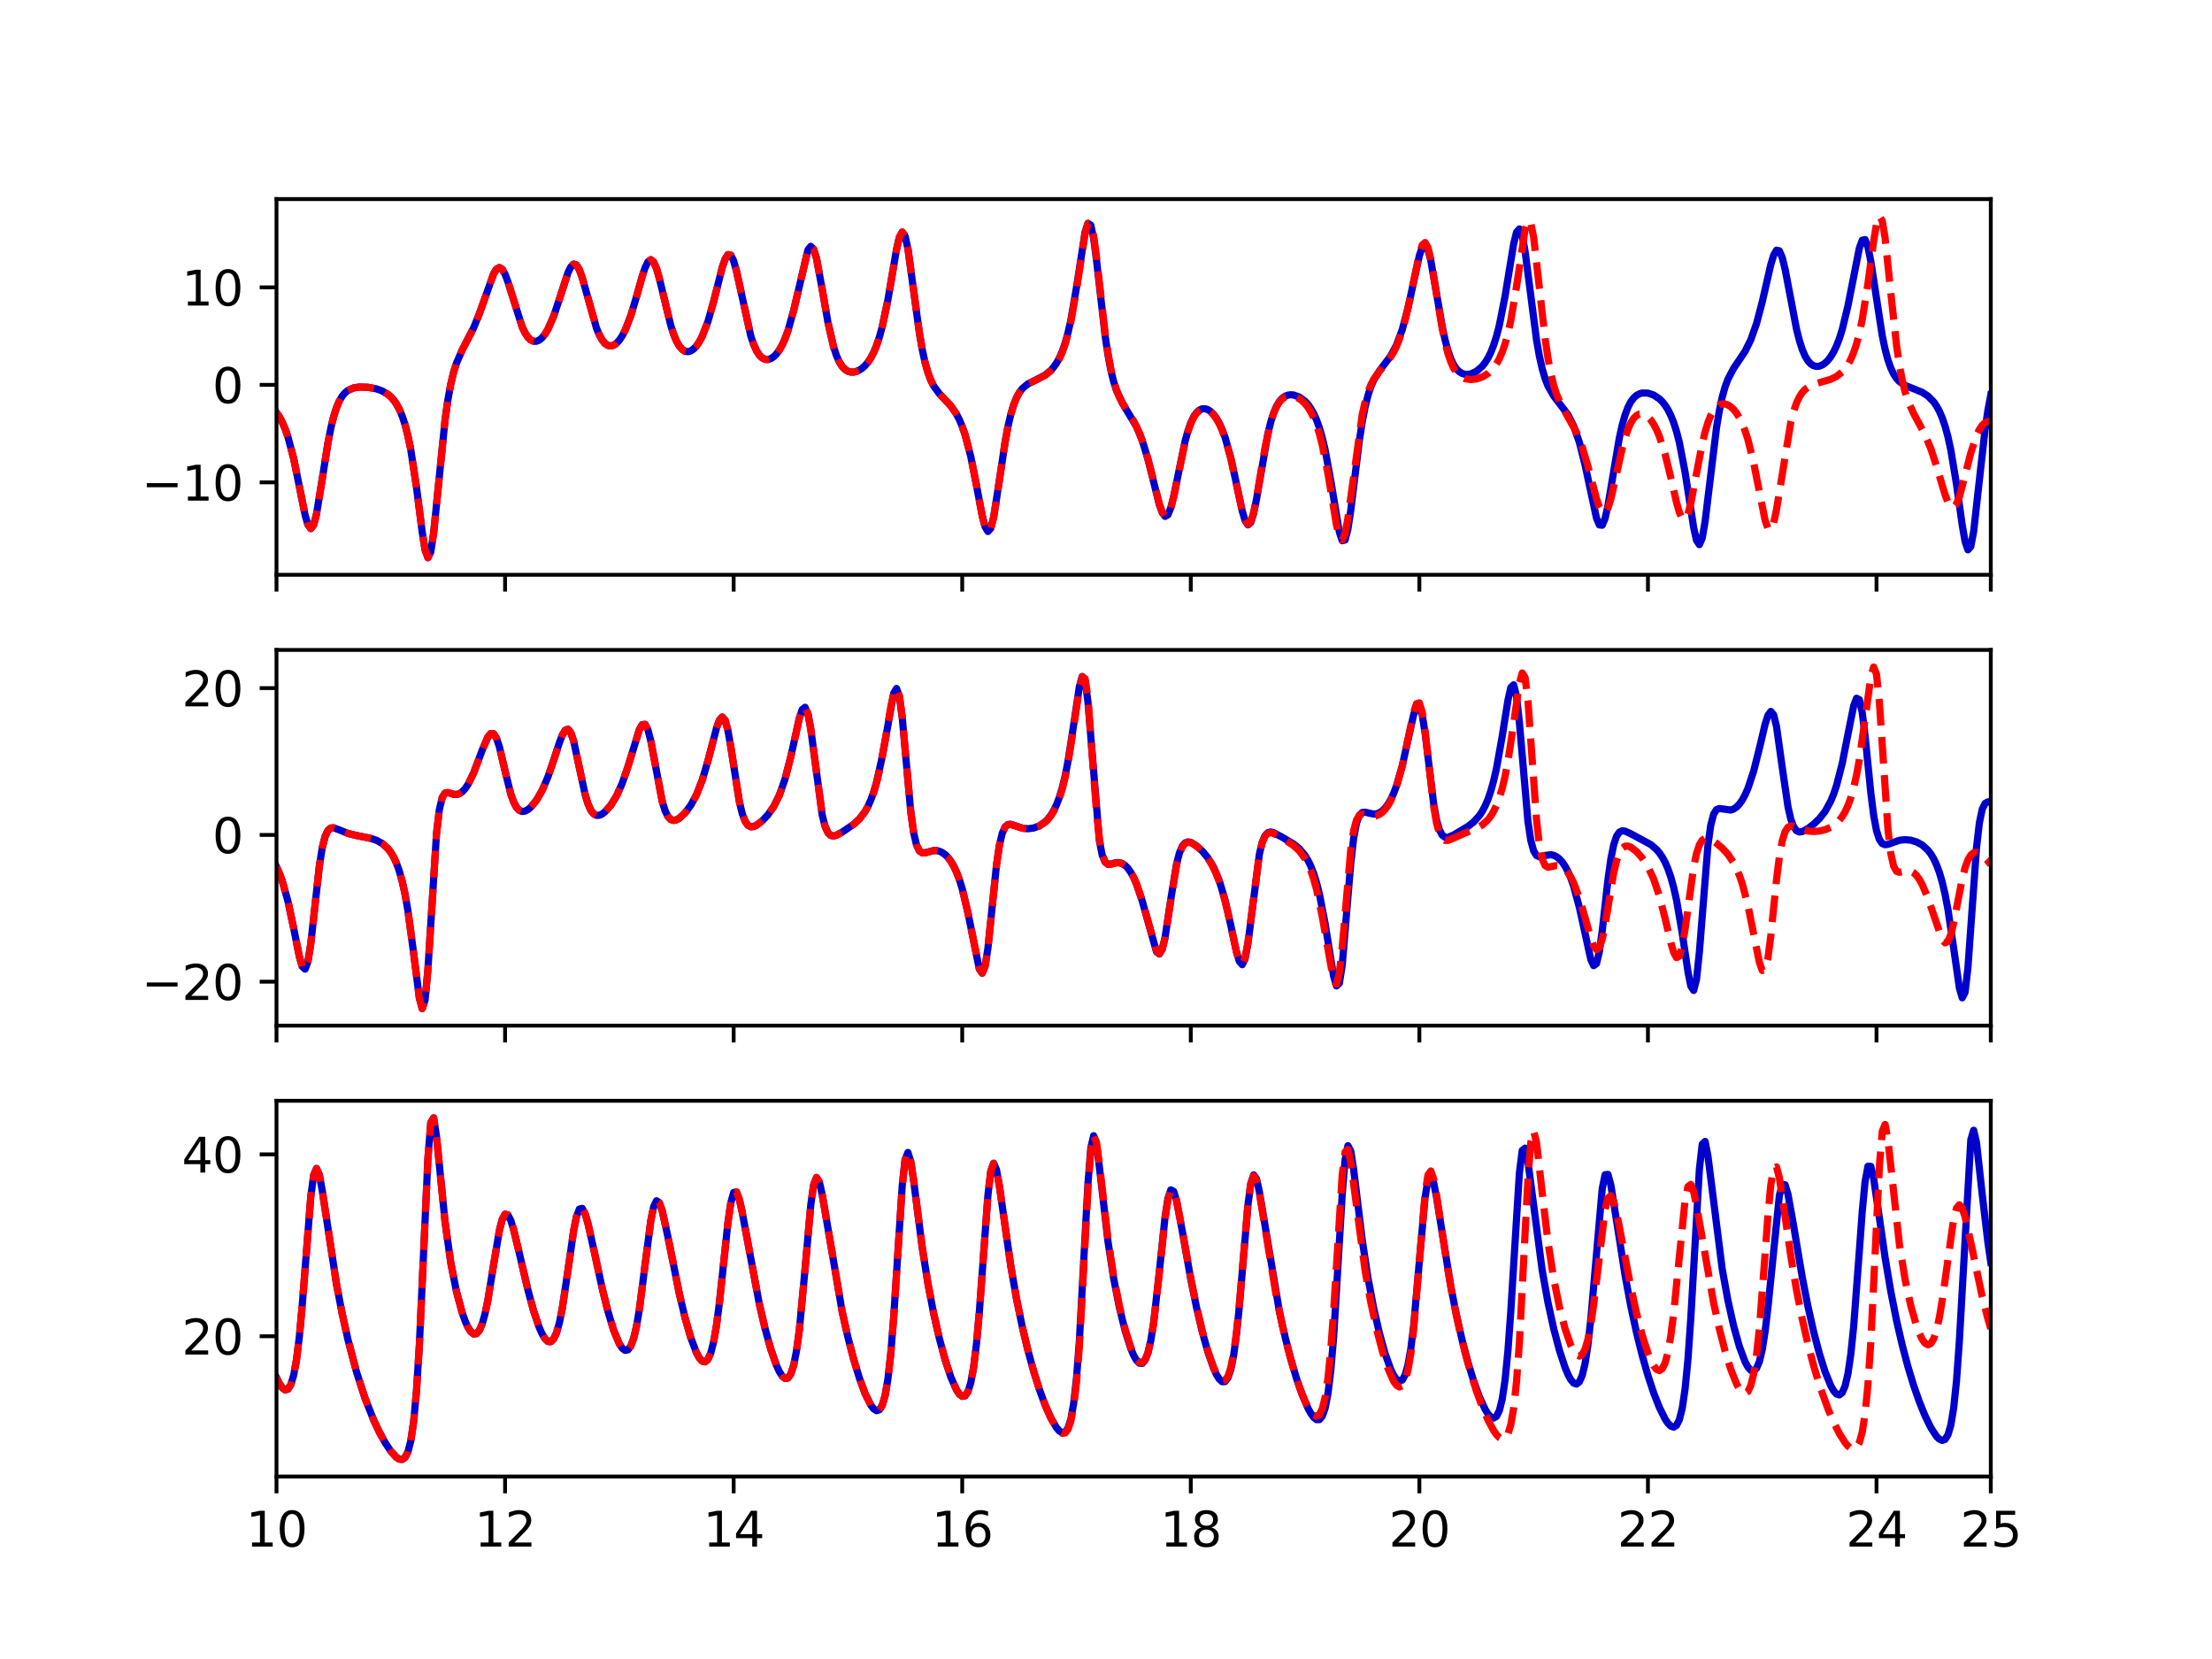 <?xml version="1.0" encoding="utf-8" standalone="no"?>
<!DOCTYPE svg PUBLIC "-//W3C//DTD SVG 1.1//EN"
  "http://www.w3.org/Graphics/SVG/1.1/DTD/svg11.dtd">
<svg xmlns:xlink="http://www.w3.org/1999/xlink" width="460.8pt" height="345.6pt" viewBox="0 0 460.8 345.6" xmlns="http://www.w3.org/2000/svg" version="1.1">
 <defs>
  <style type="text/css">*{stroke-linejoin: round; stroke-linecap: butt}</style>
 </defs>
 <g id="figure_1">
  <g id="patch_1">
   <path d="M 0 345.6 
L 460.8 345.6 
L 460.8 0 
L 0 0 
z
" style="fill: #ffffff"/>
  </g>
  <g id="axes_1">
   <g id="patch_2">
    <path d="M 57.6 119.74 
L 414.72 119.74 
L 414.72 41.472 
L 57.6 41.472 
z
" style="fill: #ffffff"/>
   </g>
   <g id="matplotlib.axis_1">
    <g id="xtick_1">
     <g id="line2d_1">
      <defs>
       <path id="m99b08457a8" d="M 0 0 
L 0 3.5 
" style="stroke: #000000; stroke-width: 0.8"/>
      </defs>
      <g>
       <use xlink:href="#m99b08457a8" x="57.6" y="119.74" style="stroke: #000000; stroke-width: 0.8"/>
      </g>
     </g>
    </g>
    <g id="xtick_2">
     <g id="line2d_2">
      <g>
       <use xlink:href="#m99b08457a8" x="105.216" y="119.74" style="stroke: #000000; stroke-width: 0.8"/>
      </g>
     </g>
    </g>
    <g id="xtick_3">
     <g id="line2d_3">
      <g>
       <use xlink:href="#m99b08457a8" x="152.832" y="119.74" style="stroke: #000000; stroke-width: 0.8"/>
      </g>
     </g>
    </g>
    <g id="xtick_4">
     <g id="line2d_4">
      <g>
       <use xlink:href="#m99b08457a8" x="200.448" y="119.74" style="stroke: #000000; stroke-width: 0.8"/>
      </g>
     </g>
    </g>
    <g id="xtick_5">
     <g id="line2d_5">
      <g>
       <use xlink:href="#m99b08457a8" x="248.064" y="119.74" style="stroke: #000000; stroke-width: 0.8"/>
      </g>
     </g>
    </g>
    <g id="xtick_6">
     <g id="line2d_6">
      <g>
       <use xlink:href="#m99b08457a8" x="295.68" y="119.74" style="stroke: #000000; stroke-width: 0.8"/>
      </g>
     </g>
    </g>
    <g id="xtick_7">
     <g id="line2d_7">
      <g>
       <use xlink:href="#m99b08457a8" x="343.296" y="119.74" style="stroke: #000000; stroke-width: 0.8"/>
      </g>
     </g>
    </g>
    <g id="xtick_8">
     <g id="line2d_8">
      <g>
       <use xlink:href="#m99b08457a8" x="390.912" y="119.74" style="stroke: #000000; stroke-width: 0.8"/>
      </g>
     </g>
    </g>
    <g id="xtick_9">
     <g id="line2d_9">
      <g>
       <use xlink:href="#m99b08457a8" x="414.72" y="119.74" style="stroke: #000000; stroke-width: 0.8"/>
      </g>
     </g>
    </g>
   </g>
   <g id="matplotlib.axis_2">
    <g id="ytick_1">
     <g id="line2d_10">
      <defs>
       <path id="mc559c47206" d="M 0 0 
L -3.5 0 
" style="stroke: #000000; stroke-width: 0.8"/>
      </defs>
      <g>
       <use xlink:href="#mc559c47206" x="57.6" y="100.485" style="stroke: #000000; stroke-width: 0.8"/>
      </g>
     </g>
     <g id="text_1">
      <!-- −10 -->
      <g transform="translate(29.495 104.285)scale(0.1 -0.1)">
       <defs>
        <path id="DejaVuSans-2212" d="M 678 2272 
L 4684 2272 
L 4684 1741 
L 678 1741 
L 678 2272 
z
" transform="scale(0.016)"/>
        <path id="DejaVuSans-31" d="M 794 531 
L 1825 531 
L 1825 4091 
L 703 3866 
L 703 4441 
L 1819 4666 
L 2450 4666 
L 2450 531 
L 3481 531 
L 3481 0 
L 794 0 
L 794 531 
z
" transform="scale(0.016)"/>
        <path id="DejaVuSans-30" d="M 2034 4250 
Q 1547 4250 1301 3770 
Q 1056 3291 1056 2328 
Q 1056 1369 1301 889 
Q 1547 409 2034 409 
Q 2525 409 2770 889 
Q 3016 1369 3016 2328 
Q 3016 3291 2770 3770 
Q 2525 4250 2034 4250 
z
M 2034 4750 
Q 2819 4750 3233 4129 
Q 3647 3509 3647 2328 
Q 3647 1150 3233 529 
Q 2819 -91 2034 -91 
Q 1250 -91 836 529 
Q 422 1150 422 2328 
Q 422 3509 836 4129 
Q 1250 4750 2034 4750 
z
" transform="scale(0.016)"/>
       </defs>
       <use xlink:href="#DejaVuSans-2212"/>
       <use xlink:href="#DejaVuSans-31" x="83.789"/>
       <use xlink:href="#DejaVuSans-30" x="147.412"/>
      </g>
     </g>
    </g>
    <g id="ytick_2">
     <g id="line2d_11">
      <g>
       <use xlink:href="#mc559c47206" x="57.6" y="80.172" style="stroke: #000000; stroke-width: 0.8"/>
      </g>
     </g>
     <g id="text_2">
      <!-- 0 -->
      <g transform="translate(44.237 83.971)scale(0.1 -0.1)">
       <use xlink:href="#DejaVuSans-30"/>
      </g>
     </g>
    </g>
    <g id="ytick_3">
     <g id="line2d_12">
      <g>
       <use xlink:href="#mc559c47206" x="57.6" y="59.858" style="stroke: #000000; stroke-width: 0.8"/>
      </g>
     </g>
     <g id="text_3">
      <!-- 10 -->
      <g transform="translate(37.875 63.657)scale(0.1 -0.1)">
       <use xlink:href="#DejaVuSans-31"/>
       <use xlink:href="#DejaVuSans-30" x="63.623"/>
      </g>
     </g>
    </g>
   </g>
   <g id="line2d_13">
    <path d="M 57.6 85.958 
L 58.195 86.83 
L 58.79 87.94 
L 59.386 89.324 
L 59.981 91.023 
L 61.171 95.505 
L 62.362 101.344 
L 63.552 107.269 
L 64.147 109.313 
L 64.742 110.108 
L 65.338 109.357 
L 65.933 107.106 
L 67.123 99.816 
L 68.314 92.28 
L 68.909 89.238 
L 69.504 86.797 
L 70.099 84.92 
L 70.694 83.526 
L 71.29 82.52 
L 71.885 81.814 
L 72.48 81.331 
L 73.67 80.807 
L 74.861 80.626 
L 76.646 80.677 
L 78.432 81.01 
L 79.622 81.441 
L 80.813 82.152 
L 81.408 82.666 
L 82.003 83.327 
L 82.598 84.178 
L 83.194 85.274 
L 83.789 86.684 
L 84.384 88.494 
L 84.979 90.799 
L 85.574 93.701 
L 86.765 101.507 
L 87.955 110.849 
L 88.55 114.542 
L 89.146 116.183 
L 89.741 114.985 
L 90.336 111.015 
L 92.717 87.428 
L 93.312 83.233 
L 93.907 79.988 
L 94.502 77.519 
L 95.098 75.631 
L 96.288 72.9 
L 98.669 68.285 
L 99.859 65.358 
L 102.835 57.011 
L 103.43 56.064 
L 104.026 55.731 
L 104.621 56.093 
L 105.216 57.131 
L 105.811 58.719 
L 108.787 68.141 
L 109.382 69.362 
L 109.978 70.252 
L 110.573 70.824 
L 111.168 71.099 
L 111.763 71.096 
L 112.358 70.835 
L 112.954 70.325 
L 113.549 69.572 
L 114.144 68.577 
L 115.334 65.869 
L 116.525 62.327 
L 118.31 56.827 
L 118.906 55.602 
L 119.501 55.019 
L 120.096 55.209 
L 120.691 56.186 
L 121.286 57.834 
L 124.262 68.369 
L 124.858 69.787 
L 125.453 70.845 
L 126.048 71.559 
L 126.643 71.957 
L 127.238 72.068 
L 127.834 71.913 
L 128.429 71.507 
L 129.024 70.858 
L 129.619 69.964 
L 130.214 68.819 
L 131.405 65.762 
L 132.595 61.795 
L 133.786 57.553 
L 134.381 55.77 
L 134.976 54.543 
L 135.571 54.102 
L 136.166 54.576 
L 136.762 55.937 
L 137.357 58.003 
L 139.738 67.808 
L 140.333 69.639 
L 140.928 71.068 
L 141.523 72.11 
L 142.118 72.799 
L 142.714 73.171 
L 143.309 73.263 
L 143.904 73.1 
L 144.499 72.698 
L 145.094 72.061 
L 145.69 71.184 
L 146.285 70.055 
L 147.475 66.977 
L 148.666 62.796 
L 150.451 55.725 
L 151.046 53.98 
L 151.642 53.043 
L 152.237 53.145 
L 152.832 54.341 
L 153.427 56.475 
L 156.403 69.991 
L 156.998 71.742 
L 157.594 73.056 
L 158.189 73.978 
L 158.784 74.561 
L 159.379 74.853 
L 159.974 74.896 
L 160.57 74.714 
L 161.165 74.324 
L 161.76 73.725 
L 162.355 72.908 
L 162.95 71.852 
L 163.546 70.53 
L 164.141 68.91 
L 165.331 64.683 
L 168.307 52.067 
L 168.902 51.315 
L 169.498 51.912 
L 170.093 53.834 
L 171.283 60.267 
L 172.474 67.155 
L 173.664 72.31 
L 174.259 74.095 
L 174.854 75.415 
L 175.45 76.346 
L 176.045 76.963 
L 176.64 77.33 
L 177.235 77.498 
L 177.83 77.503 
L 178.426 77.367 
L 179.021 77.1 
L 179.616 76.701 
L 180.211 76.158 
L 180.806 75.452 
L 181.402 74.552 
L 181.997 73.417 
L 182.592 71.997 
L 183.187 70.236 
L 183.782 68.076 
L 184.973 62.408 
L 186.758 51.962 
L 187.354 49.409 
L 187.949 48.333 
L 188.544 49.16 
L 189.139 51.855 
L 190.33 60.583 
L 191.52 69.346 
L 192.115 72.793 
L 192.71 75.527 
L 193.306 77.625 
L 193.901 79.203 
L 194.496 80.388 
L 195.686 82.022 
L 198.067 84.532 
L 199.258 86.274 
L 199.853 87.429 
L 200.448 88.84 
L 201.043 90.56 
L 202.234 95.111 
L 203.424 101.145 
L 204.614 107.458 
L 205.21 109.734 
L 205.805 110.719 
L 206.4 110.056 
L 206.995 107.761 
L 208.186 100.092 
L 209.376 92.108 
L 209.971 88.89 
L 210.566 86.31 
L 211.162 84.323 
L 211.757 82.838 
L 212.352 81.751 
L 212.947 80.962 
L 214.138 79.96 
L 215.923 79.075 
L 217.709 78.137 
L 218.899 77.161 
L 219.494 76.485 
L 220.09 75.635 
L 220.685 74.563 
L 221.28 73.209 
L 221.875 71.505 
L 222.47 69.375 
L 223.066 66.744 
L 224.256 59.847 
L 226.042 48.34 
L 226.637 46.516 
L 227.232 46.913 
L 227.827 49.655 
L 228.422 54.195 
L 230.208 69.865 
L 230.803 73.886 
L 231.398 77.065 
L 231.994 79.506 
L 232.589 81.362 
L 233.779 83.929 
L 236.755 88.87 
L 237.946 91.75 
L 239.136 95.644 
L 241.517 105.151 
L 242.112 106.806 
L 242.707 107.572 
L 243.302 107.239 
L 243.898 105.793 
L 244.493 103.439 
L 246.874 91.907 
L 247.469 89.756 
L 248.064 88.07 
L 248.659 86.819 
L 249.254 85.954 
L 249.85 85.417 
L 250.445 85.159 
L 251.04 85.141 
L 251.635 85.338 
L 252.23 85.735 
L 252.826 86.335 
L 253.421 87.147 
L 254.016 88.195 
L 254.611 89.509 
L 255.206 91.121 
L 256.397 95.357 
L 257.587 100.841 
L 258.778 106.437 
L 259.373 108.44 
L 259.968 109.34 
L 260.563 108.848 
L 261.158 106.96 
L 261.754 103.979 
L 264.134 90.287 
L 264.73 87.879 
L 265.325 86.013 
L 265.92 84.625 
L 266.515 83.635 
L 267.11 82.964 
L 267.706 82.54 
L 268.301 82.311 
L 268.896 82.234 
L 269.491 82.284 
L 270.682 82.714 
L 271.872 83.6 
L 272.467 84.252 
L 273.062 85.084 
L 273.658 86.135 
L 274.253 87.456 
L 274.848 89.108 
L 275.443 91.156 
L 276.038 93.664 
L 277.229 100.144 
L 279.014 110.841 
L 279.61 112.643 
L 280.205 112.49 
L 280.8 110.225 
L 281.395 106.257 
L 283.181 91.767 
L 283.776 87.895 
L 284.371 84.796 
L 284.966 82.403 
L 285.562 80.589 
L 286.157 79.214 
L 287.347 77.276 
L 289.728 74.113 
L 290.918 71.881 
L 292.109 68.679 
L 293.299 64.204 
L 295.68 53.231 
L 296.275 51.543 
L 296.87 51.065 
L 297.466 52.004 
L 298.061 54.264 
L 299.251 61.119 
L 300.442 68.039 
L 301.037 70.818 
L 301.632 73.042 
L 302.227 74.743 
L 302.822 75.991 
L 303.418 76.868 
L 304.013 77.448 
L 304.608 77.798 
L 305.203 77.967 
L 305.798 77.989 
L 306.394 77.888 
L 307.584 77.346 
L 308.774 76.311 
L 309.37 75.558 
L 309.965 74.604 
L 310.56 73.403 
L 311.155 71.898 
L 311.75 70.028 
L 312.346 67.727 
L 313.536 61.683 
L 315.322 50.806 
L 315.917 48.395 
L 316.512 47.694 
L 317.107 49.074 
L 317.702 52.359 
L 320.083 70.785 
L 320.678 74.175 
L 321.274 76.829 
L 321.869 78.853 
L 322.464 80.381 
L 323.654 82.471 
L 326.63 86.387 
L 327.821 88.742 
L 329.011 92.147 
L 330.202 96.885 
L 332.582 107.947 
L 333.178 109.351 
L 333.773 109.413 
L 334.368 108.004 
L 334.963 105.324 
L 337.344 91.185 
L 337.939 88.526 
L 338.534 86.432 
L 339.13 84.85 
L 339.725 83.701 
L 340.32 82.898 
L 340.915 82.365 
L 341.51 82.039 
L 342.106 81.873 
L 343.296 81.894 
L 344.486 82.294 
L 345.677 83.085 
L 346.272 83.665 
L 346.867 84.405 
L 347.462 85.343 
L 348.058 86.527 
L 348.653 88.018 
L 349.248 89.885 
L 349.843 92.199 
L 351.034 98.372 
L 352.819 109.888 
L 353.414 112.572 
L 354.01 113.458 
L 354.605 112.096 
L 355.2 108.65 
L 357.581 89.09 
L 358.176 85.519 
L 358.771 82.73 
L 359.366 80.602 
L 359.962 78.987 
L 361.152 76.726 
L 363.533 73.182 
L 364.723 70.774 
L 365.914 67.411 
L 367.104 62.895 
L 368.89 55.118 
L 369.485 53.166 
L 370.08 52.12 
L 370.675 52.256 
L 371.27 53.638 
L 371.866 56.07 
L 374.246 68.561 
L 374.842 70.924 
L 375.437 72.786 
L 376.032 74.182 
L 376.627 75.172 
L 377.222 75.823 
L 377.818 76.194 
L 378.413 76.334 
L 379.008 76.277 
L 379.603 76.043 
L 380.198 75.639 
L 380.794 75.06 
L 381.389 74.289 
L 381.984 73.301 
L 382.579 72.058 
L 383.174 70.519 
L 383.77 68.637 
L 384.96 63.716 
L 387.341 51.663 
L 387.936 50.042 
L 388.531 49.914 
L 389.126 51.447 
L 389.722 54.415 
L 392.102 69.895 
L 392.698 72.747 
L 393.293 74.983 
L 393.888 76.676 
L 394.483 77.923 
L 395.078 78.826 
L 395.674 79.474 
L 396.864 80.287 
L 398.65 80.992 
L 400.435 81.731 
L 401.626 82.502 
L 402.816 83.715 
L 403.411 84.572 
L 404.006 85.661 
L 404.602 87.043 
L 405.197 88.792 
L 405.792 90.99 
L 406.387 93.718 
L 407.578 100.911 
L 408.768 109.395 
L 409.363 112.821 
L 409.958 114.542 
L 410.554 113.856 
L 411.149 110.706 
L 412.339 100.025 
L 413.53 89.474 
L 414.125 85.422 
L 414.72 82.243 
L 414.72 82.243 
" clip-path="url(#p94351c6d64)" style="fill: none; stroke: #0000cc; stroke-width: 1.5; stroke-linecap: square"/>
   </g>
   <g id="line2d_14">
    <path d="M 57.6 85.958 
L 58.195 86.83 
L 58.79 87.94 
L 59.386 89.323 
L 59.981 91.022 
L 61.171 95.504 
L 62.362 101.343 
L 63.552 107.268 
L 64.147 109.313 
L 64.742 110.108 
L 65.338 109.358 
L 65.933 107.107 
L 67.123 99.818 
L 68.314 92.281 
L 68.909 89.238 
L 69.504 86.797 
L 70.099 84.921 
L 70.694 83.527 
L 71.29 82.521 
L 71.885 81.814 
L 72.48 81.331 
L 73.67 80.807 
L 74.861 80.626 
L 76.646 80.677 
L 78.432 81.01 
L 79.622 81.441 
L 80.813 82.153 
L 81.408 82.667 
L 82.003 83.328 
L 82.598 84.179 
L 83.194 85.276 
L 83.789 86.687 
L 84.384 88.496 
L 84.979 90.803 
L 85.574 93.705 
L 86.765 101.511 
L 87.955 110.852 
L 88.55 114.544 
L 89.146 116.181 
L 89.741 114.98 
L 90.336 111.008 
L 92.717 87.424 
L 93.312 83.231 
L 93.907 79.985 
L 94.502 77.517 
L 95.098 75.63 
L 96.288 72.899 
L 98.669 68.285 
L 99.859 65.357 
L 102.835 57.011 
L 103.43 56.065 
L 104.026 55.731 
L 104.621 56.094 
L 105.216 57.132 
L 105.811 58.718 
L 108.787 68.142 
L 109.382 69.363 
L 109.978 70.254 
L 110.573 70.826 
L 111.168 71.1 
L 111.763 71.098 
L 112.358 70.836 
L 112.954 70.326 
L 113.549 69.573 
L 114.144 68.578 
L 115.334 65.87 
L 116.525 62.328 
L 118.31 56.826 
L 118.906 55.601 
L 119.501 55.018 
L 120.096 55.208 
L 120.691 56.185 
L 121.286 57.833 
L 124.262 68.371 
L 124.858 69.789 
L 125.453 70.847 
L 126.048 71.561 
L 126.643 71.959 
L 127.238 72.07 
L 127.834 71.915 
L 128.429 71.509 
L 129.024 70.86 
L 129.619 69.967 
L 130.214 68.822 
L 131.405 65.764 
L 132.595 61.797 
L 133.786 57.553 
L 134.381 55.77 
L 134.976 54.542 
L 135.571 54.101 
L 136.166 54.574 
L 136.762 55.935 
L 137.357 58.001 
L 139.738 67.808 
L 140.333 69.639 
L 140.928 71.069 
L 141.523 72.112 
L 142.118 72.801 
L 142.714 73.174 
L 143.309 73.266 
L 143.904 73.103 
L 144.499 72.701 
L 145.094 72.065 
L 145.69 71.188 
L 146.285 70.06 
L 147.475 66.983 
L 148.666 62.802 
L 150.451 55.729 
L 151.046 53.982 
L 151.642 53.041 
L 152.237 53.141 
L 152.832 54.335 
L 153.427 56.468 
L 156.403 69.989 
L 156.998 71.742 
L 157.594 73.057 
L 158.189 73.98 
L 158.784 74.564 
L 159.379 74.857 
L 159.974 74.9 
L 160.57 74.72 
L 161.165 74.331 
L 161.76 73.733 
L 162.355 72.917 
L 162.95 71.863 
L 163.546 70.542 
L 164.141 68.924 
L 165.331 64.698 
L 168.307 52.072 
L 168.902 51.312 
L 169.498 51.9 
L 170.093 53.816 
L 171.283 60.244 
L 172.474 67.138 
L 173.664 72.301 
L 174.259 74.09 
L 174.854 75.413 
L 175.45 76.346 
L 176.045 76.965 
L 176.64 77.334 
L 177.235 77.505 
L 177.83 77.511 
L 178.426 77.376 
L 179.021 77.111 
L 179.616 76.714 
L 180.211 76.175 
L 180.806 75.472 
L 181.402 74.575 
L 181.997 73.445 
L 182.592 72.032 
L 183.187 70.278 
L 183.782 68.125 
L 184.973 62.473 
L 186.758 52.017 
L 187.354 49.439 
L 187.949 48.328 
L 188.544 49.118 
L 189.139 51.783 
L 190.33 60.493 
L 191.52 69.278 
L 192.115 72.741 
L 192.71 75.49 
L 193.306 77.599 
L 193.901 79.187 
L 194.496 80.379 
L 195.686 82.022 
L 198.067 84.537 
L 199.258 86.279 
L 199.853 87.434 
L 200.448 88.844 
L 201.043 90.563 
L 202.234 95.112 
L 203.424 101.14 
L 204.614 107.447 
L 205.21 109.721 
L 205.805 110.705 
L 206.4 110.045 
L 206.995 107.755 
L 208.186 100.098 
L 209.376 92.122 
L 209.971 88.906 
L 210.566 86.327 
L 211.162 84.341 
L 211.757 82.857 
L 212.352 81.77 
L 212.947 80.984 
L 214.138 79.986 
L 215.923 79.112 
L 217.709 78.198 
L 218.899 77.249 
L 219.494 76.593 
L 220.09 75.767 
L 220.685 74.724 
L 221.28 73.408 
L 221.875 71.749 
L 222.47 69.672 
L 223.066 67.1 
L 224.256 60.313 
L 226.042 48.631 
L 226.637 46.571 
L 227.232 46.685 
L 227.827 49.179 
L 228.422 53.574 
L 230.208 69.376 
L 230.803 73.511 
L 231.398 76.793 
L 231.994 79.32 
L 232.589 81.241 
L 233.184 82.715 
L 234.374 84.881 
L 236.16 87.718 
L 237.35 90.16 
L 238.541 93.489 
L 239.731 97.844 
L 241.517 104.992 
L 242.112 106.668 
L 242.707 107.48 
L 243.302 107.211 
L 243.898 105.835 
L 244.493 103.546 
L 246.874 92.097 
L 247.469 89.935 
L 248.064 88.234 
L 248.659 86.966 
L 249.254 86.088 
L 249.85 85.542 
L 250.445 85.277 
L 251.04 85.256 
L 251.635 85.451 
L 252.23 85.851 
L 252.826 86.455 
L 253.421 87.275 
L 254.016 88.332 
L 254.611 89.655 
L 255.206 91.278 
L 256.397 95.526 
L 257.587 100.989 
L 258.778 106.489 
L 259.373 108.413 
L 259.968 109.228 
L 260.563 108.663 
L 261.158 106.733 
L 261.754 103.748 
L 263.539 93.154 
L 264.73 87.889 
L 265.325 86.065 
L 265.92 84.713 
L 266.515 83.753 
L 267.11 83.108 
L 267.706 82.711 
L 268.301 82.508 
L 268.896 82.462 
L 269.491 82.547 
L 270.682 83.071 
L 271.277 83.516 
L 271.872 84.101 
L 272.467 84.851 
L 273.062 85.804 
L 273.658 87.003 
L 274.253 88.503 
L 274.848 90.367 
L 275.443 92.656 
L 276.634 98.654 
L 278.419 109.408 
L 279.014 111.79 
L 279.61 112.491 
L 280.205 111.145 
L 280.8 107.921 
L 283.776 86.353 
L 284.371 83.715 
L 284.966 81.702 
L 285.562 80.185 
L 286.157 79.03 
L 287.347 77.362 
L 289.133 75.227 
L 290.323 73.36 
L 290.918 72.143 
L 291.514 70.672 
L 292.704 66.784 
L 293.894 61.506 
L 295.68 52.823 
L 296.275 51.031 
L 296.87 50.523 
L 297.466 51.531 
L 298.061 53.947 
L 299.251 61.216 
L 300.442 68.459 
L 301.037 71.34 
L 301.632 73.637 
L 302.227 75.391 
L 302.822 76.684 
L 303.418 77.606 
L 304.013 78.239 
L 304.608 78.654 
L 305.203 78.907 
L 306.394 79.075 
L 307.584 78.931 
L 308.774 78.528 
L 309.965 77.809 
L 311.155 76.626 
L 311.75 75.783 
L 312.346 74.711 
L 312.941 73.351 
L 313.536 71.629 
L 314.131 69.466 
L 314.726 66.781 
L 315.917 59.692 
L 317.702 47.796 
L 318.298 45.961 
L 318.893 46.478 
L 319.488 49.452 
L 320.678 59.927 
L 321.869 70.483 
L 322.464 74.571 
L 323.059 77.786 
L 323.654 80.25 
L 324.25 82.125 
L 325.44 84.75 
L 328.416 90.049 
L 329.606 93.129 
L 330.797 97.138 
L 332.582 103.905 
L 333.178 105.646 
L 333.773 106.677 
L 334.368 106.772 
L 334.963 105.848 
L 335.558 104.013 
L 336.749 98.738 
L 337.939 93.391 
L 338.534 91.205 
L 339.13 89.445 
L 339.725 88.107 
L 340.32 87.16 
L 340.915 86.558 
L 341.51 86.257 
L 342.106 86.219 
L 342.701 86.42 
L 343.296 86.845 
L 343.891 87.491 
L 344.486 88.372 
L 345.082 89.502 
L 345.677 90.905 
L 346.867 94.614 
L 348.058 99.471 
L 349.248 104.66 
L 349.843 106.746 
L 350.438 108.016 
L 351.034 108.162 
L 351.629 107.067 
L 352.224 104.865 
L 353.414 98.611 
L 354.605 92.447 
L 355.2 89.983 
L 355.795 88.017 
L 356.39 86.527 
L 356.986 85.456 
L 357.581 84.739 
L 358.176 84.315 
L 358.771 84.133 
L 359.366 84.157 
L 359.962 84.365 
L 360.557 84.746 
L 361.152 85.304 
L 361.747 86.053 
L 362.342 87.018 
L 362.938 88.233 
L 363.533 89.741 
L 364.128 91.584 
L 365.318 96.41 
L 367.699 108.384 
L 368.294 110.088 
L 368.89 110.351 
L 369.485 108.978 
L 370.08 106.158 
L 373.056 87.948 
L 373.651 85.678 
L 374.246 83.955 
L 374.842 82.685 
L 375.437 81.768 
L 376.032 81.116 
L 377.222 80.322 
L 378.413 79.887 
L 381.389 79.013 
L 382.579 78.418 
L 383.77 77.472 
L 384.365 76.799 
L 384.96 75.939 
L 385.555 74.841 
L 386.15 73.437 
L 386.746 71.651 
L 387.341 69.392 
L 387.936 66.571 
L 389.126 59.074 
L 390.317 50.203 
L 390.912 46.68 
L 391.507 45.03 
L 392.102 45.994 
L 392.698 49.559 
L 393.888 61.004 
L 395.078 71.892 
L 395.674 75.996 
L 396.269 79.192 
L 396.864 81.63 
L 397.459 83.491 
L 398.65 86.154 
L 401.03 90.563 
L 402.221 93.455 
L 403.411 97.104 
L 405.197 103.076 
L 405.792 104.599 
L 406.387 105.524 
L 406.982 105.671 
L 407.578 104.967 
L 408.173 103.483 
L 409.363 99.037 
L 410.554 94.327 
L 411.744 90.719 
L 412.339 89.473 
L 412.934 88.591 
L 413.53 88.042 
L 414.125 87.796 
L 414.72 87.823 
L 414.72 87.823 
" clip-path="url(#p94351c6d64)" style="fill: none; stroke-dasharray: 5.55,2.4; stroke-dashoffset: 0; stroke: #ff0000; stroke-width: 1.5"/>
   </g>
   <g id="patch_3">
    <path d="M 57.6 119.74 
L 57.6 41.472 
" style="fill: none; stroke: #000000; stroke-width: 0.8; stroke-linejoin: miter; stroke-linecap: square"/>
   </g>
   <g id="patch_4">
    <path d="M 414.72 119.74 
L 414.72 41.472 
" style="fill: none; stroke: #000000; stroke-width: 0.8; stroke-linejoin: miter; stroke-linecap: square"/>
   </g>
   <g id="patch_5">
    <path d="M 57.6 119.74 
L 414.72 119.74 
" style="fill: none; stroke: #000000; stroke-width: 0.8; stroke-linejoin: miter; stroke-linecap: square"/>
   </g>
   <g id="patch_6">
    <path d="M 57.6 41.472 
L 414.72 41.472 
" style="fill: none; stroke: #000000; stroke-width: 0.8; stroke-linejoin: miter; stroke-linecap: square"/>
   </g>
  </g>
  <g id="axes_2">
   <g id="patch_7">
    <path d="M 57.6 213.662 
L 414.72 213.662 
L 414.72 135.394 
L 57.6 135.394 
z
" style="fill: #ffffff"/>
   </g>
   <g id="matplotlib.axis_3">
    <g id="xtick_10">
     <g id="line2d_15">
      <g>
       <use xlink:href="#m99b08457a8" x="57.6" y="213.662" style="stroke: #000000; stroke-width: 0.8"/>
      </g>
     </g>
    </g>
    <g id="xtick_11">
     <g id="line2d_16">
      <g>
       <use xlink:href="#m99b08457a8" x="105.216" y="213.662" style="stroke: #000000; stroke-width: 0.8"/>
      </g>
     </g>
    </g>
    <g id="xtick_12">
     <g id="line2d_17">
      <g>
       <use xlink:href="#m99b08457a8" x="152.832" y="213.662" style="stroke: #000000; stroke-width: 0.8"/>
      </g>
     </g>
    </g>
    <g id="xtick_13">
     <g id="line2d_18">
      <g>
       <use xlink:href="#m99b08457a8" x="200.448" y="213.662" style="stroke: #000000; stroke-width: 0.8"/>
      </g>
     </g>
    </g>
    <g id="xtick_14">
     <g id="line2d_19">
      <g>
       <use xlink:href="#m99b08457a8" x="248.064" y="213.662" style="stroke: #000000; stroke-width: 0.8"/>
      </g>
     </g>
    </g>
    <g id="xtick_15">
     <g id="line2d_20">
      <g>
       <use xlink:href="#m99b08457a8" x="295.68" y="213.662" style="stroke: #000000; stroke-width: 0.8"/>
      </g>
     </g>
    </g>
    <g id="xtick_16">
     <g id="line2d_21">
      <g>
       <use xlink:href="#m99b08457a8" x="343.296" y="213.662" style="stroke: #000000; stroke-width: 0.8"/>
      </g>
     </g>
    </g>
    <g id="xtick_17">
     <g id="line2d_22">
      <g>
       <use xlink:href="#m99b08457a8" x="390.912" y="213.662" style="stroke: #000000; stroke-width: 0.8"/>
      </g>
     </g>
    </g>
    <g id="xtick_18">
     <g id="line2d_23">
      <g>
       <use xlink:href="#m99b08457a8" x="414.72" y="213.662" style="stroke: #000000; stroke-width: 0.8"/>
      </g>
     </g>
    </g>
   </g>
   <g id="matplotlib.axis_4">
    <g id="ytick_4">
     <g id="line2d_24">
      <g>
       <use xlink:href="#mc559c47206" x="57.6" y="204.503" style="stroke: #000000; stroke-width: 0.8"/>
      </g>
     </g>
     <g id="text_4">
      <!-- −20 -->
      <g transform="translate(29.495 208.302)scale(0.1 -0.1)">
       <defs>
        <path id="DejaVuSans-32" d="M 1228 531 
L 3431 531 
L 3431 0 
L 469 0 
L 469 531 
Q 828 903 1448 1529 
Q 2069 2156 2228 2338 
Q 2531 2678 2651 2914 
Q 2772 3150 2772 3378 
Q 2772 3750 2511 3984 
Q 2250 4219 1831 4219 
Q 1534 4219 1204 4116 
Q 875 4013 500 3803 
L 500 4441 
Q 881 4594 1212 4672 
Q 1544 4750 1819 4750 
Q 2544 4750 2975 4387 
Q 3406 4025 3406 3419 
Q 3406 3131 3298 2873 
Q 3191 2616 2906 2266 
Q 2828 2175 2409 1742 
Q 1991 1309 1228 531 
z
" transform="scale(0.016)"/>
       </defs>
       <use xlink:href="#DejaVuSans-2212"/>
       <use xlink:href="#DejaVuSans-32" x="83.789"/>
       <use xlink:href="#DejaVuSans-30" x="147.412"/>
      </g>
     </g>
    </g>
    <g id="ytick_5">
     <g id="line2d_25">
      <g>
       <use xlink:href="#mc559c47206" x="57.6" y="173.926" style="stroke: #000000; stroke-width: 0.8"/>
      </g>
     </g>
     <g id="text_5">
      <!-- 0 -->
      <g transform="translate(44.237 177.725)scale(0.1 -0.1)">
       <use xlink:href="#DejaVuSans-30"/>
      </g>
     </g>
    </g>
    <g id="ytick_6">
     <g id="line2d_26">
      <g>
       <use xlink:href="#mc559c47206" x="57.6" y="143.349" style="stroke: #000000; stroke-width: 0.8"/>
      </g>
     </g>
     <g id="text_6">
      <!-- 20 -->
      <g transform="translate(37.875 147.148)scale(0.1 -0.1)">
       <use xlink:href="#DejaVuSans-32"/>
       <use xlink:href="#DejaVuSans-30" x="63.623"/>
      </g>
     </g>
    </g>
   </g>
   <g id="line2d_27">
    <path d="M 57.6 180.581 
L 58.195 181.904 
L 58.79 183.506 
L 59.981 187.724 
L 61.171 193.339 
L 62.362 199.277 
L 62.957 201.333 
L 63.552 201.889 
L 64.147 200.347 
L 64.742 196.595 
L 66.528 180.398 
L 67.123 176.634 
L 67.718 174.256 
L 68.314 172.997 
L 68.909 172.498 
L 69.504 172.447 
L 70.694 172.885 
L 72.48 173.616 
L 74.266 174.05 
L 77.242 174.646 
L 78.432 175.054 
L 79.622 175.707 
L 80.813 176.777 
L 81.408 177.552 
L 82.003 178.552 
L 82.598 179.841 
L 83.194 181.5 
L 83.789 183.628 
L 84.384 186.332 
L 84.979 189.716 
L 86.17 198.585 
L 87.36 207.936 
L 87.955 210.104 
L 88.55 208.361 
L 89.146 201.911 
L 90.931 173.692 
L 91.526 168.642 
L 92.122 166.129 
L 92.717 165.214 
L 93.312 165.103 
L 94.502 165.469 
L 95.098 165.512 
L 95.693 165.347 
L 96.288 164.949 
L 96.883 164.312 
L 97.478 163.438 
L 98.669 161.024 
L 100.454 156.267 
L 101.645 153.508 
L 102.24 152.814 
L 102.835 152.867 
L 103.43 153.792 
L 104.026 155.558 
L 105.216 160.623 
L 106.406 165.401 
L 107.002 167.072 
L 107.597 168.191 
L 108.192 168.818 
L 108.787 169.046 
L 109.382 168.967 
L 109.978 168.653 
L 110.573 168.154 
L 111.763 166.691 
L 112.954 164.613 
L 114.144 161.84 
L 115.334 158.393 
L 116.525 154.727 
L 117.12 153.183 
L 117.715 152.151 
L 118.31 151.898 
L 118.906 152.625 
L 119.501 154.364 
L 120.691 159.913 
L 121.882 165.458 
L 122.477 167.434 
L 123.072 168.773 
L 123.667 169.542 
L 124.262 169.857 
L 124.858 169.833 
L 125.453 169.561 
L 126.048 169.104 
L 127.238 167.75 
L 128.429 165.816 
L 129.619 163.178 
L 130.81 159.722 
L 133.19 151.987 
L 133.786 150.961 
L 134.381 150.902 
L 134.976 152.029 
L 135.571 154.326 
L 137.952 166.942 
L 138.547 168.88 
L 139.142 170.098 
L 139.738 170.722 
L 140.333 170.906 
L 140.928 170.782 
L 141.523 170.445 
L 142.714 169.341 
L 143.904 167.748 
L 145.094 165.548 
L 146.285 162.516 
L 147.475 158.508 
L 149.261 151.678 
L 149.856 150.044 
L 150.451 149.369 
L 151.046 150.028 
L 151.642 152.171 
L 152.237 155.567 
L 154.022 167.011 
L 154.618 169.489 
L 155.213 171.07 
L 155.808 171.913 
L 156.403 172.223 
L 156.998 172.179 
L 157.594 171.911 
L 158.784 170.998 
L 159.974 169.736 
L 161.165 168.038 
L 162.355 165.653 
L 163.546 162.256 
L 164.736 157.622 
L 166.522 149.599 
L 167.117 147.809 
L 167.712 147.342 
L 168.307 148.679 
L 168.902 151.909 
L 171.283 169.797 
L 171.878 172.143 
L 172.474 173.463 
L 173.069 174.041 
L 173.664 174.149 
L 174.259 173.99 
L 175.45 173.342 
L 177.83 171.712 
L 179.021 170.614 
L 180.211 169.039 
L 180.806 167.974 
L 181.402 166.655 
L 181.997 165.024 
L 182.592 163.017 
L 183.782 157.665 
L 186.163 144.447 
L 186.758 143.427 
L 187.354 145.011 
L 187.949 149.474 
L 189.734 169.181 
L 190.33 173.47 
L 190.925 176.011 
L 191.52 177.242 
L 192.115 177.657 
L 192.71 177.65 
L 194.496 177.185 
L 195.091 177.187 
L 195.686 177.32 
L 196.282 177.595 
L 196.877 178.022 
L 197.472 178.617 
L 198.067 179.4 
L 198.662 180.403 
L 199.258 181.662 
L 199.853 183.224 
L 200.448 185.136 
L 201.638 190.149 
L 204.019 201.907 
L 204.614 202.731 
L 205.21 201.33 
L 205.805 197.498 
L 207.59 180.174 
L 208.186 176.13 
L 208.781 173.6 
L 209.376 172.279 
L 209.971 171.764 
L 210.566 171.711 
L 211.757 172.113 
L 212.947 172.509 
L 214.138 172.642 
L 215.328 172.487 
L 216.518 172.034 
L 217.709 171.21 
L 218.304 170.612 
L 218.899 169.848 
L 219.494 168.877 
L 220.09 167.644 
L 220.685 166.084 
L 221.28 164.121 
L 221.875 161.672 
L 222.47 158.667 
L 223.661 151.007 
L 224.851 143.031 
L 225.446 140.926 
L 226.042 141.736 
L 226.637 146.212 
L 229.018 175.123 
L 229.613 178.162 
L 230.208 179.567 
L 230.803 180.003 
L 231.398 179.978 
L 232.589 179.686 
L 233.184 179.694 
L 233.779 179.883 
L 234.374 180.275 
L 234.97 180.884 
L 235.565 181.723 
L 236.16 182.809 
L 236.755 184.158 
L 237.946 187.698 
L 240.922 198.277 
L 241.517 198.735 
L 242.112 197.76 
L 242.707 195.263 
L 243.898 187.338 
L 245.088 180.045 
L 245.683 177.724 
L 246.278 176.301 
L 246.874 175.586 
L 247.469 175.369 
L 248.064 175.472 
L 249.254 176.194 
L 250.445 177.281 
L 251.635 178.711 
L 252.826 180.681 
L 254.016 183.502 
L 255.206 187.507 
L 256.397 192.77 
L 257.587 198.318 
L 258.182 200.293 
L 258.778 200.957 
L 259.373 199.768 
L 259.968 196.576 
L 262.349 177.945 
L 262.944 175.461 
L 263.539 174.062 
L 264.134 173.444 
L 264.73 173.316 
L 265.325 173.463 
L 267.11 174.41 
L 269.491 175.838 
L 270.682 176.811 
L 271.872 178.236 
L 272.467 179.213 
L 273.062 180.433 
L 273.658 181.956 
L 274.253 183.851 
L 274.848 186.188 
L 276.038 192.371 
L 277.824 203.414 
L 278.419 205.383 
L 279.014 204.824 
L 279.61 201.068 
L 280.8 186.828 
L 281.395 179.8 
L 281.99 174.615 
L 282.586 171.441 
L 283.181 169.847 
L 283.776 169.257 
L 284.371 169.195 
L 286.157 169.591 
L 286.752 169.537 
L 287.347 169.322 
L 287.942 168.931 
L 288.538 168.35 
L 289.133 167.562 
L 289.728 166.543 
L 290.323 165.264 
L 290.918 163.69 
L 292.109 159.548 
L 293.299 154.18 
L 294.49 148.86 
L 295.085 147.249 
L 295.68 147.13 
L 296.275 148.951 
L 296.87 152.68 
L 298.656 167.415 
L 299.251 170.748 
L 299.846 172.857 
L 300.442 173.978 
L 301.037 174.416 
L 301.632 174.439 
L 302.822 173.937 
L 305.798 172.157 
L 306.989 171.233 
L 308.179 169.914 
L 308.774 169.019 
L 309.37 167.906 
L 309.965 166.517 
L 310.56 164.789 
L 311.155 162.652 
L 311.75 160.043 
L 312.941 153.354 
L 314.131 145.881 
L 314.726 143.239 
L 315.322 142.652 
L 315.917 145.027 
L 316.512 150.446 
L 318.298 171.132 
L 318.893 175.089 
L 319.488 177.273 
L 320.083 178.227 
L 320.678 178.472 
L 321.869 178.21 
L 323.059 178.052 
L 323.654 178.175 
L 324.25 178.462 
L 324.845 178.926 
L 325.44 179.58 
L 326.035 180.447 
L 326.63 181.552 
L 327.226 182.93 
L 327.821 184.617 
L 329.011 189.028 
L 331.392 199.874 
L 331.987 201.161 
L 332.582 200.734 
L 333.178 198.235 
L 333.773 193.887 
L 334.963 183.292 
L 335.558 179 
L 336.154 176.006 
L 336.749 174.221 
L 337.344 173.349 
L 337.939 173.074 
L 338.534 173.141 
L 339.725 173.684 
L 343.891 175.94 
L 345.082 176.962 
L 345.677 177.657 
L 346.272 178.525 
L 346.867 179.615 
L 347.462 180.985 
L 348.058 182.704 
L 348.653 184.849 
L 349.248 187.493 
L 350.438 194.402 
L 351.629 202.417 
L 352.224 205.426 
L 352.819 206.323 
L 353.414 204.031 
L 354.01 198.349 
L 355.795 176.061 
L 356.39 171.864 
L 356.986 169.599 
L 357.581 168.646 
L 358.176 168.424 
L 360.557 168.751 
L 361.152 168.534 
L 361.747 168.125 
L 362.342 167.507 
L 362.938 166.667 
L 363.533 165.583 
L 364.128 164.233 
L 365.318 160.645 
L 366.509 155.914 
L 367.699 150.893 
L 368.294 149.017 
L 368.89 148.201 
L 369.485 148.913 
L 370.08 151.349 
L 371.27 159.854 
L 372.461 168.021 
L 373.056 170.639 
L 373.651 172.244 
L 374.246 173.054 
L 374.842 173.319 
L 375.437 173.245 
L 376.627 172.601 
L 377.818 171.682 
L 379.008 170.55 
L 380.198 169.04 
L 381.389 166.867 
L 381.984 165.417 
L 382.579 163.656 
L 383.77 159.021 
L 384.96 152.968 
L 386.15 147.054 
L 386.746 145.459 
L 387.341 145.762 
L 387.936 148.442 
L 388.531 153.282 
L 389.722 165.145 
L 390.317 169.849 
L 390.912 173.043 
L 391.507 174.88 
L 392.102 175.732 
L 392.698 175.972 
L 393.293 175.889 
L 395.674 175.047 
L 396.864 174.917 
L 398.054 175.03 
L 399.245 175.384 
L 400.435 176.033 
L 401.626 177.115 
L 402.221 177.89 
L 402.816 178.88 
L 403.411 180.14 
L 404.006 181.743 
L 404.602 183.77 
L 405.197 186.311 
L 405.792 189.446 
L 406.982 197.483 
L 408.173 205.811 
L 408.768 207.868 
L 409.363 206.702 
L 409.958 201.575 
L 411.744 176.583 
L 412.339 171.419 
L 412.934 168.58 
L 413.53 167.356 
L 414.125 167.038 
L 414.72 167.12 
L 414.72 167.12 
" clip-path="url(#pa06e53949e)" style="fill: none; stroke: #0000cc; stroke-width: 1.5; stroke-linecap: square"/>
   </g>
   <g id="line2d_28">
    <path d="M 57.6 180.581 
L 58.195 181.904 
L 58.79 183.505 
L 59.981 187.723 
L 61.171 193.339 
L 62.362 199.276 
L 62.957 201.333 
L 63.552 201.89 
L 64.147 200.348 
L 64.742 196.597 
L 66.528 180.399 
L 67.123 176.634 
L 67.718 174.256 
L 68.314 172.997 
L 68.909 172.498 
L 69.504 172.447 
L 70.694 172.885 
L 72.48 173.616 
L 74.266 174.05 
L 77.242 174.646 
L 78.432 175.055 
L 79.622 175.708 
L 80.813 176.779 
L 81.408 177.554 
L 82.003 178.553 
L 82.598 179.843 
L 83.194 181.503 
L 83.789 183.631 
L 84.384 186.336 
L 84.979 189.72 
L 86.17 198.59 
L 87.36 207.938 
L 87.955 210.103 
L 88.55 208.355 
L 89.146 201.901 
L 90.931 173.688 
L 91.526 168.64 
L 92.122 166.129 
L 92.717 165.215 
L 93.312 165.106 
L 94.502 165.469 
L 95.098 165.512 
L 95.693 165.347 
L 96.288 164.949 
L 96.883 164.312 
L 97.478 163.438 
L 98.669 161.023 
L 100.454 156.267 
L 101.645 153.508 
L 102.24 152.815 
L 102.835 152.867 
L 103.43 153.793 
L 104.026 155.559 
L 105.216 160.623 
L 106.406 165.403 
L 107.002 167.074 
L 107.597 168.193 
L 108.192 168.82 
L 108.787 169.048 
L 109.382 168.968 
L 109.978 168.654 
L 110.573 168.155 
L 111.763 166.692 
L 112.954 164.614 
L 114.144 161.841 
L 115.334 158.394 
L 116.525 154.727 
L 117.12 153.183 
L 117.715 152.149 
L 118.31 151.896 
L 118.906 152.623 
L 119.501 154.363 
L 120.691 159.913 
L 121.882 165.459 
L 122.477 167.436 
L 123.072 168.774 
L 123.667 169.544 
L 124.262 169.859 
L 124.858 169.835 
L 125.453 169.563 
L 126.048 169.106 
L 127.238 167.751 
L 128.429 165.818 
L 129.619 163.179 
L 130.81 159.723 
L 133.19 151.987 
L 133.786 150.959 
L 134.381 150.9 
L 134.976 152.026 
L 135.571 154.323 
L 137.952 166.942 
L 138.547 168.881 
L 139.142 170.099 
L 139.738 170.724 
L 140.333 170.908 
L 140.928 170.784 
L 141.523 170.447 
L 142.714 169.344 
L 143.904 167.751 
L 145.094 165.552 
L 146.285 162.522 
L 147.475 158.513 
L 149.261 151.681 
L 149.856 150.045 
L 150.451 149.366 
L 151.046 150.021 
L 151.642 152.161 
L 152.237 155.555 
L 154.022 167.007 
L 154.618 169.487 
L 155.213 171.07 
L 155.808 171.916 
L 156.403 172.227 
L 156.998 172.182 
L 157.594 171.915 
L 158.784 171.003 
L 159.974 169.742 
L 161.165 168.046 
L 162.355 165.663 
L 163.546 162.27 
L 164.736 157.639 
L 166.522 149.609 
L 167.117 147.812 
L 167.712 147.334 
L 168.307 148.66 
L 168.902 151.881 
L 171.283 169.783 
L 171.878 172.137 
L 172.474 173.462 
L 173.069 174.044 
L 173.664 174.154 
L 174.259 173.996 
L 175.45 173.349 
L 177.83 171.723 
L 179.021 170.629 
L 180.211 169.061 
L 180.806 167.999 
L 181.402 166.686 
L 181.997 165.062 
L 182.592 163.062 
L 183.187 160.628 
L 184.378 154.386 
L 185.568 147.239 
L 186.163 144.477 
L 186.758 143.412 
L 187.354 144.941 
L 187.949 149.356 
L 189.734 169.088 
L 190.33 173.415 
L 190.925 175.987 
L 191.52 177.237 
L 192.115 177.664 
L 192.71 177.661 
L 194.496 177.196 
L 195.091 177.196 
L 195.686 177.328 
L 196.282 177.602 
L 196.877 178.029 
L 197.472 178.623 
L 198.067 179.405 
L 198.662 180.407 
L 199.258 181.666 
L 199.853 183.227 
L 200.448 185.138 
L 201.638 190.147 
L 204.019 201.89 
L 204.614 202.714 
L 205.21 201.316 
L 205.805 197.491 
L 207.59 180.192 
L 208.186 176.15 
L 208.781 173.62 
L 209.376 172.297 
L 209.971 171.781 
L 210.566 171.726 
L 211.757 172.129 
L 212.947 172.529 
L 214.138 172.669 
L 215.328 172.524 
L 216.518 172.087 
L 217.709 171.289 
L 218.304 170.708 
L 218.899 169.967 
L 219.494 169.023 
L 220.09 167.824 
L 220.685 166.307 
L 221.28 164.394 
L 221.875 162.004 
L 222.47 159.062 
L 223.661 151.493 
L 224.851 143.358 
L 225.446 140.973 
L 226.042 141.375 
L 226.637 145.437 
L 227.827 161.363 
L 228.422 169.125 
L 229.018 174.699 
L 229.613 177.98 
L 230.208 179.538 
L 230.803 180.054 
L 231.398 180.06 
L 232.589 179.763 
L 233.184 179.755 
L 233.779 179.927 
L 234.374 180.301 
L 234.97 180.892 
L 235.565 181.713 
L 236.16 182.779 
L 236.755 184.108 
L 237.946 187.6 
L 240.922 198.133 
L 241.517 198.646 
L 242.112 197.758 
L 242.707 195.362 
L 243.898 187.58 
L 245.088 180.277 
L 245.683 177.917 
L 246.278 176.453 
L 246.874 175.704 
L 247.469 175.462 
L 248.064 175.55 
L 248.659 175.843 
L 249.85 176.77 
L 251.04 178.024 
L 252.23 179.709 
L 253.421 182.083 
L 254.611 185.481 
L 255.802 190.148 
L 257.587 198.35 
L 258.182 200.233 
L 258.778 200.786 
L 259.373 199.495 
L 259.968 196.245 
L 262.349 177.916 
L 262.944 175.512 
L 263.539 174.164 
L 264.134 173.575 
L 264.73 173.463 
L 265.325 173.618 
L 267.11 174.598 
L 269.491 176.153 
L 270.682 177.254 
L 271.872 178.879 
L 272.467 179.992 
L 273.062 181.378 
L 273.658 183.101 
L 274.253 185.228 
L 275.443 190.908 
L 277.824 204.412 
L 278.419 204.986 
L 279.014 202.655 
L 279.61 197.338 
L 281.395 176.941 
L 281.99 172.997 
L 282.586 170.802 
L 283.181 169.832 
L 283.776 169.574 
L 284.966 169.833 
L 286.157 170.016 
L 286.752 169.917 
L 287.347 169.66 
L 287.942 169.234 
L 288.538 168.626 
L 289.133 167.815 
L 289.728 166.774 
L 290.323 165.47 
L 290.918 163.863 
L 292.109 159.606 
L 293.299 154.012 
L 294.49 148.356 
L 295.085 146.598 
L 295.68 146.425 
L 296.275 148.343 
L 296.87 152.328 
L 298.656 167.974 
L 299.251 171.42 
L 299.846 173.555 
L 300.442 174.657 
L 301.037 175.067 
L 301.632 175.071 
L 302.822 174.59 
L 305.203 173.534 
L 307.584 172.581 
L 308.774 171.866 
L 309.965 170.767 
L 310.56 169.994 
L 311.155 169.013 
L 311.75 167.768 
L 312.346 166.188 
L 312.941 164.192 
L 313.536 161.692 
L 314.131 158.608 
L 315.322 150.686 
L 316.512 142.368 
L 317.107 140.19 
L 317.702 141.12 
L 318.298 145.953 
L 320.083 170.717 
L 320.678 176.018 
L 321.274 178.985 
L 321.869 180.298 
L 322.464 180.665 
L 323.654 180.43 
L 324.25 180.323 
L 324.845 180.372 
L 325.44 180.618 
L 326.035 181.083 
L 326.63 181.777 
L 327.226 182.712 
L 327.821 183.899 
L 329.011 187.058 
L 330.202 191.153 
L 331.392 195.418 
L 331.987 197.029 
L 332.582 197.809 
L 333.178 197.409 
L 333.773 195.655 
L 334.368 192.693 
L 336.154 181.891 
L 336.749 179.354 
L 337.344 177.658 
L 337.939 176.691 
L 338.534 176.279 
L 339.13 176.253 
L 339.725 176.481 
L 340.915 177.394 
L 342.106 178.733 
L 343.296 180.561 
L 344.486 183.113 
L 345.677 186.665 
L 346.867 191.31 
L 348.058 196.372 
L 348.653 198.401 
L 349.248 199.492 
L 349.843 199.161 
L 350.438 197.131 
L 351.034 193.56 
L 352.819 180.654 
L 353.414 177.801 
L 354.01 175.985 
L 354.605 175.015 
L 355.2 174.643 
L 355.795 174.652 
L 356.39 174.885 
L 357.581 175.674 
L 358.771 176.686 
L 359.962 177.969 
L 361.152 179.746 
L 361.747 180.917 
L 362.342 182.341 
L 362.938 184.069 
L 364.128 188.614 
L 365.318 194.567 
L 366.509 200.474 
L 367.104 202.161 
L 367.699 202.031 
L 368.294 199.588 
L 368.89 194.973 
L 370.08 183.269 
L 370.675 178.495 
L 371.27 175.194 
L 371.866 173.256 
L 372.461 172.33 
L 373.056 172.042 
L 373.651 172.103 
L 376.627 173.12 
L 377.818 173.216 
L 379.008 173.121 
L 380.198 172.844 
L 381.389 172.338 
L 382.579 171.493 
L 383.174 170.884 
L 383.77 170.103 
L 384.365 169.103 
L 384.96 167.822 
L 385.555 166.184 
L 386.15 164.1 
L 386.746 161.471 
L 387.341 158.209 
L 388.531 149.771 
L 389.722 141.007 
L 390.317 138.952 
L 390.912 140.452 
L 391.507 146.237 
L 393.293 172.713 
L 393.888 177.789 
L 394.483 180.445 
L 395.078 181.504 
L 395.674 181.713 
L 397.459 181.338 
L 398.054 181.461 
L 398.65 181.804 
L 399.245 182.383 
L 399.84 183.203 
L 400.435 184.265 
L 401.626 187.108 
L 404.602 195.766 
L 405.197 196.42 
L 405.792 196.105 
L 406.387 194.691 
L 406.982 192.28 
L 408.768 183.085 
L 409.363 180.756 
L 409.958 179.115 
L 410.554 178.115 
L 411.149 177.636 
L 411.744 177.546 
L 412.339 177.735 
L 412.934 178.125 
L 414.125 179.346 
L 414.72 180.155 
L 414.72 180.155 
" clip-path="url(#pa06e53949e)" style="fill: none; stroke-dasharray: 5.55,2.4; stroke-dashoffset: 0; stroke: #ff0000; stroke-width: 1.5"/>
   </g>
   <g id="patch_8">
    <path d="M 57.6 213.662 
L 57.6 135.394 
" style="fill: none; stroke: #000000; stroke-width: 0.8; stroke-linejoin: miter; stroke-linecap: square"/>
   </g>
   <g id="patch_9">
    <path d="M 414.72 213.662 
L 414.72 135.394 
" style="fill: none; stroke: #000000; stroke-width: 0.8; stroke-linejoin: miter; stroke-linecap: square"/>
   </g>
   <g id="patch_10">
    <path d="M 57.6 213.662 
L 414.72 213.662 
" style="fill: none; stroke: #000000; stroke-width: 0.8; stroke-linejoin: miter; stroke-linecap: square"/>
   </g>
   <g id="patch_11">
    <path d="M 57.6 135.394 
L 414.72 135.394 
" style="fill: none; stroke: #000000; stroke-width: 0.8; stroke-linejoin: miter; stroke-linecap: square"/>
   </g>
  </g>
  <g id="axes_3">
   <g id="patch_12">
    <path d="M 57.6 307.584 
L 414.72 307.584 
L 414.72 229.316 
L 57.6 229.316 
z
" style="fill: #ffffff"/>
   </g>
   <g id="matplotlib.axis_5">
    <g id="xtick_19">
     <g id="line2d_29">
      <g>
       <use xlink:href="#m99b08457a8" x="57.6" y="307.584" style="stroke: #000000; stroke-width: 0.8"/>
      </g>
     </g>
     <g id="text_7">
      <!-- 10 -->
      <g transform="translate(51.237 322.182)scale(0.1 -0.1)">
       <use xlink:href="#DejaVuSans-31"/>
       <use xlink:href="#DejaVuSans-30" x="63.623"/>
      </g>
     </g>
    </g>
    <g id="xtick_20">
     <g id="line2d_30">
      <g>
       <use xlink:href="#m99b08457a8" x="105.216" y="307.584" style="stroke: #000000; stroke-width: 0.8"/>
      </g>
     </g>
     <g id="text_8">
      <!-- 12 -->
      <g transform="translate(98.853 322.182)scale(0.1 -0.1)">
       <use xlink:href="#DejaVuSans-31"/>
       <use xlink:href="#DejaVuSans-32" x="63.623"/>
      </g>
     </g>
    </g>
    <g id="xtick_21">
     <g id="line2d_31">
      <g>
       <use xlink:href="#m99b08457a8" x="152.832" y="307.584" style="stroke: #000000; stroke-width: 0.8"/>
      </g>
     </g>
     <g id="text_9">
      <!-- 14 -->
      <g transform="translate(146.47 322.182)scale(0.1 -0.1)">
       <defs>
        <path id="DejaVuSans-34" d="M 2419 4116 
L 825 1625 
L 2419 1625 
L 2419 4116 
z
M 2253 4666 
L 3047 4666 
L 3047 1625 
L 3713 1625 
L 3713 1100 
L 3047 1100 
L 3047 0 
L 2419 0 
L 2419 1100 
L 313 1100 
L 313 1709 
L 2253 4666 
z
" transform="scale(0.016)"/>
       </defs>
       <use xlink:href="#DejaVuSans-31"/>
       <use xlink:href="#DejaVuSans-34" x="63.623"/>
      </g>
     </g>
    </g>
    <g id="xtick_22">
     <g id="line2d_32">
      <g>
       <use xlink:href="#m99b08457a8" x="200.448" y="307.584" style="stroke: #000000; stroke-width: 0.8"/>
      </g>
     </g>
     <g id="text_10">
      <!-- 16 -->
      <g transform="translate(194.085 322.182)scale(0.1 -0.1)">
       <defs>
        <path id="DejaVuSans-36" d="M 2113 2584 
Q 1688 2584 1439 2293 
Q 1191 2003 1191 1497 
Q 1191 994 1439 701 
Q 1688 409 2113 409 
Q 2538 409 2786 701 
Q 3034 994 3034 1497 
Q 3034 2003 2786 2293 
Q 2538 2584 2113 2584 
z
M 3366 4563 
L 3366 3988 
Q 3128 4100 2886 4159 
Q 2644 4219 2406 4219 
Q 1781 4219 1451 3797 
Q 1122 3375 1075 2522 
Q 1259 2794 1537 2939 
Q 1816 3084 2150 3084 
Q 2853 3084 3261 2657 
Q 3669 2231 3669 1497 
Q 3669 778 3244 343 
Q 2819 -91 2113 -91 
Q 1303 -91 875 529 
Q 447 1150 447 2328 
Q 447 3434 972 4092 
Q 1497 4750 2381 4750 
Q 2619 4750 2861 4703 
Q 3103 4656 3366 4563 
z
" transform="scale(0.016)"/>
       </defs>
       <use xlink:href="#DejaVuSans-31"/>
       <use xlink:href="#DejaVuSans-36" x="63.623"/>
      </g>
     </g>
    </g>
    <g id="xtick_23">
     <g id="line2d_33">
      <g>
       <use xlink:href="#m99b08457a8" x="248.064" y="307.584" style="stroke: #000000; stroke-width: 0.8"/>
      </g>
     </g>
     <g id="text_11">
      <!-- 18 -->
      <g transform="translate(241.702 322.182)scale(0.1 -0.1)">
       <defs>
        <path id="DejaVuSans-38" d="M 2034 2216 
Q 1584 2216 1326 1975 
Q 1069 1734 1069 1313 
Q 1069 891 1326 650 
Q 1584 409 2034 409 
Q 2484 409 2743 651 
Q 3003 894 3003 1313 
Q 3003 1734 2745 1975 
Q 2488 2216 2034 2216 
z
M 1403 2484 
Q 997 2584 770 2862 
Q 544 3141 544 3541 
Q 544 4100 942 4425 
Q 1341 4750 2034 4750 
Q 2731 4750 3128 4425 
Q 3525 4100 3525 3541 
Q 3525 3141 3298 2862 
Q 3072 2584 2669 2484 
Q 3125 2378 3379 2068 
Q 3634 1759 3634 1313 
Q 3634 634 3220 271 
Q 2806 -91 2034 -91 
Q 1263 -91 848 271 
Q 434 634 434 1313 
Q 434 1759 690 2068 
Q 947 2378 1403 2484 
z
M 1172 3481 
Q 1172 3119 1398 2916 
Q 1625 2713 2034 2713 
Q 2441 2713 2670 2916 
Q 2900 3119 2900 3481 
Q 2900 3844 2670 4047 
Q 2441 4250 2034 4250 
Q 1625 4250 1398 4047 
Q 1172 3844 1172 3481 
z
" transform="scale(0.016)"/>
       </defs>
       <use xlink:href="#DejaVuSans-31"/>
       <use xlink:href="#DejaVuSans-38" x="63.623"/>
      </g>
     </g>
    </g>
    <g id="xtick_24">
     <g id="line2d_34">
      <g>
       <use xlink:href="#m99b08457a8" x="295.68" y="307.584" style="stroke: #000000; stroke-width: 0.8"/>
      </g>
     </g>
     <g id="text_12">
      <!-- 20 -->
      <g transform="translate(289.317 322.182)scale(0.1 -0.1)">
       <use xlink:href="#DejaVuSans-32"/>
       <use xlink:href="#DejaVuSans-30" x="63.623"/>
      </g>
     </g>
    </g>
    <g id="xtick_25">
     <g id="line2d_35">
      <g>
       <use xlink:href="#m99b08457a8" x="343.296" y="307.584" style="stroke: #000000; stroke-width: 0.8"/>
      </g>
     </g>
     <g id="text_13">
      <!-- 22 -->
      <g transform="translate(336.933 322.182)scale(0.1 -0.1)">
       <use xlink:href="#DejaVuSans-32"/>
       <use xlink:href="#DejaVuSans-32" x="63.623"/>
      </g>
     </g>
    </g>
    <g id="xtick_26">
     <g id="line2d_36">
      <g>
       <use xlink:href="#m99b08457a8" x="390.912" y="307.584" style="stroke: #000000; stroke-width: 0.8"/>
      </g>
     </g>
     <g id="text_14">
      <!-- 24 -->
      <g transform="translate(384.55 322.182)scale(0.1 -0.1)">
       <use xlink:href="#DejaVuSans-32"/>
       <use xlink:href="#DejaVuSans-34" x="63.623"/>
      </g>
     </g>
    </g>
    <g id="xtick_27">
     <g id="line2d_37">
      <g>
       <use xlink:href="#m99b08457a8" x="414.72" y="307.584" style="stroke: #000000; stroke-width: 0.8"/>
      </g>
     </g>
     <g id="text_15">
      <!-- 25 -->
      <g transform="translate(408.358 322.182)scale(0.1 -0.1)">
       <defs>
        <path id="DejaVuSans-35" d="M 691 4666 
L 3169 4666 
L 3169 4134 
L 1269 4134 
L 1269 2991 
Q 1406 3038 1543 3061 
Q 1681 3084 1819 3084 
Q 2600 3084 3056 2656 
Q 3513 2228 3513 1497 
Q 3513 744 3044 326 
Q 2575 -91 1722 -91 
Q 1428 -91 1123 -41 
Q 819 9 494 109 
L 494 744 
Q 775 591 1075 516 
Q 1375 441 1709 441 
Q 2250 441 2565 725 
Q 2881 1009 2881 1497 
Q 2881 1984 2565 2268 
Q 2250 2553 1709 2553 
Q 1456 2553 1204 2497 
Q 953 2441 691 2322 
L 691 4666 
z
" transform="scale(0.016)"/>
       </defs>
       <use xlink:href="#DejaVuSans-32"/>
       <use xlink:href="#DejaVuSans-35" x="63.623"/>
      </g>
     </g>
    </g>
   </g>
   <g id="matplotlib.axis_6">
    <g id="ytick_7">
     <g id="line2d_38">
      <g>
       <use xlink:href="#mc559c47206" x="57.6" y="278.366" style="stroke: #000000; stroke-width: 0.8"/>
      </g>
     </g>
     <g id="text_16">
      <!-- 20 -->
      <g transform="translate(37.875 282.165)scale(0.1 -0.1)">
       <use xlink:href="#DejaVuSans-32"/>
       <use xlink:href="#DejaVuSans-30" x="63.623"/>
      </g>
     </g>
    </g>
    <g id="ytick_8">
     <g id="line2d_39">
      <g>
       <use xlink:href="#mc559c47206" x="57.6" y="240.476" style="stroke: #000000; stroke-width: 0.8"/>
      </g>
     </g>
     <g id="text_17">
      <!-- 40 -->
      <g transform="translate(37.875 244.275)scale(0.1 -0.1)">
       <use xlink:href="#DejaVuSans-34"/>
       <use xlink:href="#DejaVuSans-30" x="63.623"/>
      </g>
     </g>
    </g>
   </g>
   <g id="line2d_40">
    <path d="M 57.6 286.999 
L 58.195 288.216 
L 58.79 289.091 
L 59.386 289.529 
L 59.981 289.387 
L 60.576 288.469 
L 61.171 286.522 
L 61.766 283.257 
L 62.362 278.423 
L 62.957 271.965 
L 64.742 249.276 
L 65.338 244.805 
L 65.933 243.417 
L 66.528 244.774 
L 67.123 247.948 
L 70.099 267.525 
L 71.29 273.711 
L 72.48 279.047 
L 74.266 285.795 
L 76.051 291.311 
L 77.837 295.817 
L 79.027 298.34 
L 80.218 300.509 
L 81.408 302.306 
L 82.598 303.609 
L 83.194 303.973 
L 83.789 304.026 
L 84.384 303.608 
L 84.979 302.456 
L 85.574 300.167 
L 86.17 296.165 
L 86.765 289.734 
L 87.36 280.247 
L 89.146 241.237 
L 89.741 233.868 
L 90.336 232.873 
L 90.931 236.737 
L 92.717 254.58 
L 93.907 263.067 
L 95.098 269.078 
L 96.288 273.482 
L 96.883 275.166 
L 97.478 276.49 
L 98.074 277.416 
L 98.669 277.886 
L 99.264 277.827 
L 99.859 277.153 
L 100.454 275.781 
L 101.05 273.654 
L 101.645 270.78 
L 102.835 263.416 
L 104.026 256.329 
L 104.621 254.023 
L 105.216 252.937 
L 105.811 253.079 
L 106.406 254.255 
L 107.002 256.17 
L 108.192 261.106 
L 109.978 268.737 
L 111.168 273.113 
L 112.358 276.601 
L 112.954 277.923 
L 113.549 278.895 
L 114.144 279.449 
L 114.739 279.497 
L 115.334 278.937 
L 115.93 277.661 
L 116.525 275.574 
L 117.12 272.636 
L 118.31 264.66 
L 119.501 256.358 
L 120.096 253.429 
L 120.691 251.865 
L 121.286 251.736 
L 121.882 252.843 
L 122.477 254.84 
L 123.667 260.151 
L 125.453 268.407 
L 126.643 273.182 
L 127.834 277.112 
L 129.024 279.96 
L 129.619 280.857 
L 130.214 281.303 
L 130.81 281.195 
L 131.405 280.409 
L 132 278.81 
L 132.595 276.283 
L 133.19 272.781 
L 134.381 263.466 
L 135.571 254.286 
L 136.166 251.379 
L 136.762 250.146 
L 137.357 250.542 
L 137.952 252.222 
L 139.142 257.682 
L 141.523 269.546 
L 142.714 274.532 
L 143.904 278.677 
L 145.094 281.806 
L 145.69 282.885 
L 146.285 283.546 
L 146.88 283.686 
L 147.475 283.17 
L 148.07 281.835 
L 148.666 279.51 
L 149.261 276.061 
L 149.856 271.478 
L 151.642 254.681 
L 152.237 250.585 
L 152.832 248.427 
L 153.427 248.309 
L 154.022 249.873 
L 154.618 252.545 
L 158.189 271.69 
L 159.379 276.779 
L 160.57 281.065 
L 161.76 284.454 
L 162.355 285.735 
L 162.95 286.665 
L 163.546 287.151 
L 164.141 287.063 
L 164.736 286.226 
L 165.331 284.421 
L 165.926 281.409 
L 166.522 277.002 
L 167.712 264.309 
L 168.902 250.967 
L 169.498 246.816 
L 170.093 245.299 
L 170.688 246.224 
L 171.283 248.878 
L 175.45 273.311 
L 176.64 278.583 
L 177.83 283.149 
L 179.021 287.059 
L 180.211 290.293 
L 181.402 292.704 
L 181.997 293.486 
L 182.592 293.866 
L 183.187 293.691 
L 183.782 292.741 
L 184.378 290.711 
L 184.973 287.22 
L 185.568 281.882 
L 186.163 274.493 
L 187.949 247.008 
L 188.544 241.566 
L 189.139 240.083 
L 189.734 242.006 
L 190.33 245.987 
L 192.115 259.888 
L 193.306 267.422 
L 194.496 273.616 
L 195.686 278.834 
L 196.877 283.241 
L 198.067 286.856 
L 199.258 289.545 
L 199.853 290.43 
L 200.448 290.892 
L 201.043 290.792 
L 201.638 289.928 
L 202.234 288.033 
L 202.829 284.792 
L 203.424 279.904 
L 204.019 273.251 
L 205.805 248.96 
L 206.4 243.971 
L 206.995 242.325 
L 207.59 243.687 
L 208.186 247.025 
L 210.566 263.747 
L 211.757 270.549 
L 212.947 276.329 
L 214.138 281.322 
L 215.328 285.662 
L 216.518 289.428 
L 217.709 292.666 
L 218.899 295.368 
L 220.09 297.422 
L 220.685 298.109 
L 221.28 298.463 
L 221.875 298.341 
L 222.47 297.523 
L 223.066 295.685 
L 223.661 292.38 
L 224.256 287.076 
L 224.851 279.324 
L 226.042 257.495 
L 226.637 246.614 
L 227.232 239.137 
L 227.827 236.594 
L 228.422 238.498 
L 229.018 243.062 
L 230.803 258.566 
L 231.994 266.315 
L 233.184 272.359 
L 234.374 277.193 
L 235.565 280.929 
L 236.16 282.339 
L 236.755 283.381 
L 237.35 283.977 
L 237.946 284.017 
L 238.541 283.359 
L 239.136 281.831 
L 239.731 279.258 
L 240.326 275.514 
L 241.517 264.848 
L 242.707 253.464 
L 243.302 249.632 
L 243.898 247.873 
L 244.493 248.175 
L 245.088 250.087 
L 246.278 256.371 
L 248.064 266.483 
L 249.254 272.342 
L 250.445 277.403 
L 251.635 281.673 
L 252.826 285.067 
L 253.421 286.363 
L 254.016 287.318 
L 254.611 287.842 
L 255.206 287.805 
L 255.802 287.032 
L 256.397 285.297 
L 256.992 282.348 
L 257.587 277.967 
L 258.182 272.103 
L 259.968 251.04 
L 260.563 246.524 
L 261.158 244.751 
L 261.754 245.57 
L 262.349 248.239 
L 266.515 273.154 
L 267.706 278.497 
L 268.896 283.138 
L 270.086 287.154 
L 271.277 290.571 
L 272.467 293.341 
L 273.062 294.428 
L 273.658 295.254 
L 274.253 295.733 
L 274.848 295.731 
L 275.443 295.046 
L 276.038 293.386 
L 276.634 290.359 
L 277.229 285.513 
L 277.824 278.482 
L 279.014 258.788 
L 279.61 248.805 
L 280.205 241.611 
L 280.8 238.667 
L 281.395 239.803 
L 281.99 243.628 
L 283.776 258.297 
L 284.966 266.161 
L 286.157 272.474 
L 287.347 277.683 
L 288.538 281.966 
L 289.728 285.282 
L 290.323 286.503 
L 290.918 287.352 
L 291.514 287.729 
L 292.109 287.493 
L 292.704 286.452 
L 293.299 284.373 
L 293.894 281.008 
L 294.49 276.179 
L 295.68 262.697 
L 296.87 249.433 
L 297.466 245.768 
L 298.061 244.861 
L 298.656 246.337 
L 299.251 249.377 
L 302.227 268.002 
L 303.418 274.029 
L 304.608 279.247 
L 305.798 283.778 
L 306.989 287.686 
L 308.179 290.979 
L 309.37 293.574 
L 309.965 294.533 
L 310.56 295.183 
L 311.155 295.411 
L 311.75 295.049 
L 312.346 293.845 
L 312.941 291.454 
L 313.536 287.448 
L 314.131 281.412 
L 314.726 273.172 
L 316.512 244.396 
L 317.107 239.655 
L 317.702 239.182 
L 318.298 242.012 
L 321.274 264.685 
L 322.464 271.292 
L 323.654 276.743 
L 324.845 281.27 
L 326.035 284.89 
L 326.63 286.312 
L 327.226 287.416 
L 327.821 288.125 
L 328.416 288.327 
L 329.011 287.862 
L 329.606 286.517 
L 330.202 284.04 
L 330.797 280.176 
L 331.392 274.779 
L 333.773 247.612 
L 334.368 244.72 
L 334.963 244.649 
L 335.558 246.796 
L 336.749 254.248 
L 338.534 265.708 
L 339.725 272.093 
L 340.915 277.601 
L 342.106 282.39 
L 343.296 286.555 
L 344.486 290.151 
L 345.677 293.189 
L 346.867 295.592 
L 347.462 296.483 
L 348.058 297.086 
L 348.653 297.292 
L 349.248 296.931 
L 349.843 295.747 
L 350.438 293.377 
L 351.034 289.355 
L 351.629 283.195 
L 352.224 274.63 
L 354.01 243.612 
L 354.605 238.347 
L 355.2 237.778 
L 355.795 240.825 
L 358.771 264.383 
L 359.962 270.932 
L 361.152 276.229 
L 362.342 280.497 
L 363.533 283.684 
L 364.128 284.782 
L 364.723 285.456 
L 365.318 285.597 
L 365.914 285.056 
L 366.509 283.647 
L 367.104 281.162 
L 367.699 277.424 
L 368.294 272.384 
L 370.675 249.03 
L 371.27 246.757 
L 371.866 246.822 
L 372.461 248.741 
L 373.651 255.388 
L 375.437 266.038 
L 376.627 272.142 
L 377.818 277.428 
L 379.008 281.966 
L 380.198 285.756 
L 381.389 288.683 
L 381.984 289.73 
L 382.579 290.405 
L 383.174 290.588 
L 383.77 290.112 
L 384.365 288.742 
L 384.96 286.187 
L 385.555 282.134 
L 386.15 276.364 
L 387.341 260.548 
L 387.936 252.415 
L 388.531 246.158 
L 389.126 242.956 
L 389.722 242.981 
L 390.317 245.474 
L 391.507 253.681 
L 392.698 261.981 
L 393.888 269.049 
L 395.078 275.041 
L 396.269 280.21 
L 397.459 284.706 
L 398.65 288.625 
L 399.84 292.029 
L 401.03 294.956 
L 402.221 297.394 
L 403.411 299.225 
L 404.006 299.813 
L 404.602 300.069 
L 405.197 299.845 
L 405.792 298.905 
L 406.387 296.898 
L 406.982 293.338 
L 407.578 287.641 
L 408.173 279.319 
L 410.554 237.446 
L 411.149 235.458 
L 411.744 238.025 
L 412.934 248.818 
L 414.125 258.924 
L 414.72 262.984 
L 414.72 262.984 
" clip-path="url(#p9c0fd20714)" style="fill: none; stroke: #0000cc; stroke-width: 1.5; stroke-linecap: square"/>
   </g>
   <g id="line2d_41">
    <path d="M 57.6 286.999 
L 58.195 288.217 
L 58.79 289.093 
L 59.386 289.53 
L 59.981 289.388 
L 60.576 288.471 
L 61.171 286.524 
L 61.766 283.26 
L 62.362 278.426 
L 62.957 271.968 
L 64.742 249.277 
L 65.338 244.805 
L 65.933 243.416 
L 66.528 244.773 
L 67.123 247.946 
L 70.099 267.523 
L 71.29 273.709 
L 72.48 279.046 
L 74.266 285.794 
L 76.051 291.31 
L 77.837 295.817 
L 79.027 298.34 
L 80.218 300.509 
L 81.408 302.305 
L 82.598 303.605 
L 83.194 303.969 
L 83.789 304.022 
L 84.384 303.603 
L 84.979 302.451 
L 85.574 300.161 
L 86.17 296.157 
L 86.765 289.723 
L 87.36 280.233 
L 89.146 241.229 
L 89.741 233.867 
L 90.336 232.878 
L 90.931 236.744 
L 92.717 254.586 
L 93.907 263.067 
L 95.098 269.078 
L 96.288 273.481 
L 96.883 275.165 
L 97.478 276.489 
L 98.074 277.415 
L 98.669 277.885 
L 99.264 277.826 
L 99.859 277.152 
L 100.454 275.779 
L 101.05 273.652 
L 101.645 270.779 
L 102.835 263.416 
L 104.026 256.329 
L 104.621 254.024 
L 105.216 252.939 
L 105.811 253.078 
L 106.406 254.253 
L 107.002 256.169 
L 108.192 261.106 
L 109.978 268.738 
L 111.168 273.115 
L 112.358 276.604 
L 112.954 277.925 
L 113.549 278.898 
L 114.144 279.452 
L 114.739 279.5 
L 115.334 278.941 
L 115.93 277.664 
L 116.525 275.577 
L 117.12 272.64 
L 118.31 264.661 
L 119.501 256.356 
L 120.096 253.427 
L 120.691 251.862 
L 121.286 251.733 
L 121.882 252.84 
L 122.477 254.838 
L 123.667 260.151 
L 125.453 268.408 
L 126.643 273.183 
L 127.834 277.114 
L 129.024 279.963 
L 129.619 280.86 
L 130.214 281.306 
L 130.81 281.198 
L 131.405 280.412 
L 132 278.814 
L 132.595 276.288 
L 133.19 272.786 
L 134.381 263.469 
L 135.571 254.287 
L 136.166 251.378 
L 136.762 250.144 
L 137.357 250.539 
L 137.952 252.219 
L 139.142 257.68 
L 141.523 269.545 
L 142.714 274.531 
L 143.904 278.677 
L 145.094 281.808 
L 145.69 282.888 
L 146.285 283.55 
L 146.88 283.692 
L 147.475 283.177 
L 148.07 281.844 
L 148.666 279.522 
L 149.261 276.076 
L 149.856 271.494 
L 151.642 254.691 
L 152.237 250.59 
L 152.832 248.426 
L 153.427 248.302 
L 154.022 249.864 
L 154.618 252.534 
L 158.189 271.685 
L 159.379 276.775 
L 160.57 281.063 
L 161.76 284.455 
L 162.355 285.738 
L 162.95 286.67 
L 163.546 287.16 
L 164.141 287.076 
L 164.736 286.244 
L 165.331 284.444 
L 165.926 281.44 
L 166.522 277.04 
L 167.712 264.355 
L 168.902 250.995 
L 169.498 246.827 
L 170.093 245.294 
L 170.688 246.207 
L 171.283 248.854 
L 175.45 273.295 
L 176.64 278.57 
L 177.83 283.137 
L 179.021 287.05 
L 180.211 290.289 
L 181.402 292.708 
L 181.997 293.496 
L 182.592 293.884 
L 183.187 293.721 
L 183.782 292.789 
L 184.378 290.782 
L 184.973 287.322 
L 185.568 282.021 
L 186.163 274.666 
L 187.949 247.137 
L 188.544 241.618 
L 189.139 240.063 
L 189.734 241.934 
L 190.33 245.893 
L 192.115 259.807 
L 193.306 267.357 
L 194.496 273.561 
L 195.686 278.786 
L 196.877 283.198 
L 198.067 286.817 
L 199.258 289.51 
L 199.853 290.396 
L 200.448 290.859 
L 201.043 290.762 
L 201.638 289.899 
L 202.234 288.007 
L 202.829 284.769 
L 203.424 279.888 
L 204.019 273.244 
L 205.805 248.985 
L 206.4 243.998 
L 206.995 242.349 
L 207.59 243.703 
L 208.186 247.034 
L 210.566 263.744 
L 211.757 270.545 
L 212.947 276.325 
L 214.138 281.319 
L 215.328 285.66 
L 216.518 289.43 
L 217.709 292.674 
L 218.899 295.389 
L 220.09 297.472 
L 220.685 298.186 
L 221.28 298.58 
L 221.875 298.521 
L 222.47 297.797 
L 223.066 296.098 
L 223.661 292.988 
L 224.256 287.936 
L 224.851 280.464 
L 226.042 258.879 
L 226.637 247.709 
L 227.232 239.677 
L 227.827 236.532 
L 228.422 238.012 
L 229.018 242.394 
L 230.803 258.028 
L 231.994 265.899 
L 233.184 272.014 
L 234.374 276.893 
L 235.565 280.669 
L 236.16 282.099 
L 236.755 283.17 
L 237.35 283.792 
L 237.946 283.866 
L 238.541 283.252 
L 239.136 281.782 
L 239.731 279.282 
L 240.326 275.626 
L 241.517 265.143 
L 242.707 253.809 
L 243.302 249.914 
L 243.898 248.05 
L 244.493 248.237 
L 245.088 250.051 
L 246.278 256.223 
L 248.064 266.3 
L 249.254 272.156 
L 250.445 277.22 
L 251.635 281.487 
L 252.826 284.869 
L 253.421 286.153 
L 254.016 287.09 
L 254.611 287.589 
L 255.206 287.52 
L 255.802 286.703 
L 256.397 284.917 
L 256.992 281.914 
L 257.587 277.488 
L 258.182 271.611 
L 259.968 250.882 
L 260.563 246.562 
L 261.158 244.949 
L 261.754 245.86 
L 262.349 248.554 
L 265.92 270.326 
L 267.11 276.028 
L 268.301 280.974 
L 269.491 285.259 
L 270.682 288.922 
L 271.872 291.934 
L 273.062 294.13 
L 273.658 294.794 
L 274.253 295.035 
L 274.848 294.684 
L 275.443 293.493 
L 276.038 291.123 
L 276.634 287.155 
L 277.229 281.185 
L 277.824 273.052 
L 279.61 244.681 
L 280.205 239.966 
L 280.8 239.441 
L 281.395 242.183 
L 284.371 264.678 
L 285.562 271.303 
L 286.752 276.788 
L 287.942 281.366 
L 289.133 285.072 
L 290.323 287.748 
L 290.918 288.575 
L 291.514 288.934 
L 292.109 288.68 
L 292.704 287.611 
L 293.299 285.474 
L 293.894 281.992 
L 294.49 276.955 
L 295.68 262.722 
L 296.87 248.631 
L 297.466 244.796 
L 298.061 243.938 
L 298.656 245.609 
L 299.251 248.888 
L 301.632 264.685 
L 302.822 271.253 
L 304.013 276.9 
L 305.203 281.806 
L 306.394 286.087 
L 307.584 289.817 
L 308.774 293.043 
L 309.965 295.793 
L 311.155 298.01 
L 311.75 298.863 
L 312.346 299.482 
L 312.941 299.774 
L 313.536 299.594 
L 314.131 298.715 
L 314.726 296.796 
L 315.322 293.364 
L 315.917 287.847 
L 316.512 279.753 
L 317.702 256.887 
L 318.298 245.572 
L 318.893 237.974 
L 319.488 235.643 
L 320.083 237.924 
L 321.274 248.511 
L 322.464 258.665 
L 323.654 266.323 
L 324.845 272.204 
L 326.035 276.819 
L 327.226 280.246 
L 327.821 281.448 
L 328.416 282.232 
L 329.011 282.509 
L 329.606 282.16 
L 330.202 281.042 
L 330.797 279.003 
L 331.392 275.924 
L 331.987 271.785 
L 334.368 252.004 
L 334.963 249.594 
L 335.558 249.074 
L 336.154 250.209 
L 336.749 252.513 
L 337.939 258.715 
L 339.725 268.123 
L 340.915 273.536 
L 342.106 278.149 
L 343.296 281.881 
L 343.891 283.354 
L 344.486 284.505 
L 345.082 285.261 
L 345.677 285.517 
L 346.272 285.135 
L 346.867 283.936 
L 347.462 281.717 
L 348.058 278.289 
L 348.653 273.567 
L 351.034 249.997 
L 351.629 247.192 
L 352.224 246.741 
L 352.819 248.272 
L 353.414 251.106 
L 356.986 271.461 
L 358.176 276.823 
L 359.366 281.428 
L 360.557 285.28 
L 361.747 288.271 
L 362.342 289.354 
L 362.938 290.07 
L 363.533 290.306 
L 364.128 289.898 
L 364.723 288.622 
L 365.318 286.194 
L 365.914 282.308 
L 366.509 276.739 
L 367.699 261.281 
L 368.294 253.179 
L 368.89 246.792 
L 369.485 243.339 
L 370.08 243.085 
L 370.675 245.355 
L 371.866 253.364 
L 373.056 261.656 
L 374.246 268.758 
L 375.437 274.788 
L 376.627 279.991 
L 377.818 284.521 
L 379.008 288.477 
L 380.794 293.477 
L 381.984 296.266 
L 383.174 298.634 
L 384.365 300.525 
L 384.96 301.234 
L 385.555 301.716 
L 386.15 301.873 
L 386.746 301.55 
L 387.341 300.495 
L 387.936 298.333 
L 388.531 294.532 
L 389.126 288.451 
L 389.722 279.544 
L 391.507 242.981 
L 392.102 235.701 
L 392.698 234.251 
L 393.293 237.476 
L 395.674 259.163 
L 396.864 266.522 
L 398.054 272.03 
L 399.245 276.191 
L 399.84 277.783 
L 400.435 279.014 
L 401.03 279.828 
L 401.626 280.151 
L 402.221 279.884 
L 402.816 278.915 
L 403.411 277.134 
L 404.006 274.452 
L 404.602 270.883 
L 406.982 253.927 
L 407.578 251.679 
L 408.173 250.98 
L 408.768 251.707 
L 409.363 253.517 
L 410.554 258.852 
L 412.934 270.112 
L 414.125 274.795 
L 414.72 276.815 
L 414.72 276.815 
" clip-path="url(#p9c0fd20714)" style="fill: none; stroke-dasharray: 5.55,2.4; stroke-dashoffset: 0; stroke: #ff0000; stroke-width: 1.5"/>
   </g>
   <g id="patch_13">
    <path d="M 57.6 307.584 
L 57.6 229.316 
" style="fill: none; stroke: #000000; stroke-width: 0.8; stroke-linejoin: miter; stroke-linecap: square"/>
   </g>
   <g id="patch_14">
    <path d="M 414.72 307.584 
L 414.72 229.316 
" style="fill: none; stroke: #000000; stroke-width: 0.8; stroke-linejoin: miter; stroke-linecap: square"/>
   </g>
   <g id="patch_15">
    <path d="M 57.6 307.584 
L 414.72 307.584 
" style="fill: none; stroke: #000000; stroke-width: 0.8; stroke-linejoin: miter; stroke-linecap: square"/>
   </g>
   <g id="patch_16">
    <path d="M 57.6 229.316 
L 414.72 229.316 
" style="fill: none; stroke: #000000; stroke-width: 0.8; stroke-linejoin: miter; stroke-linecap: square"/>
   </g>
  </g>
 </g>
 <defs>
  <clipPath id="p94351c6d64">
   <rect x="57.6" y="41.472" width="357.12" height="78.268"/>
  </clipPath>
  <clipPath id="pa06e53949e">
   <rect x="57.6" y="135.394" width="357.12" height="78.268"/>
  </clipPath>
  <clipPath id="p9c0fd20714">
   <rect x="57.6" y="229.316" width="357.12" height="78.268"/>
  </clipPath>
 </defs>
</svg>

